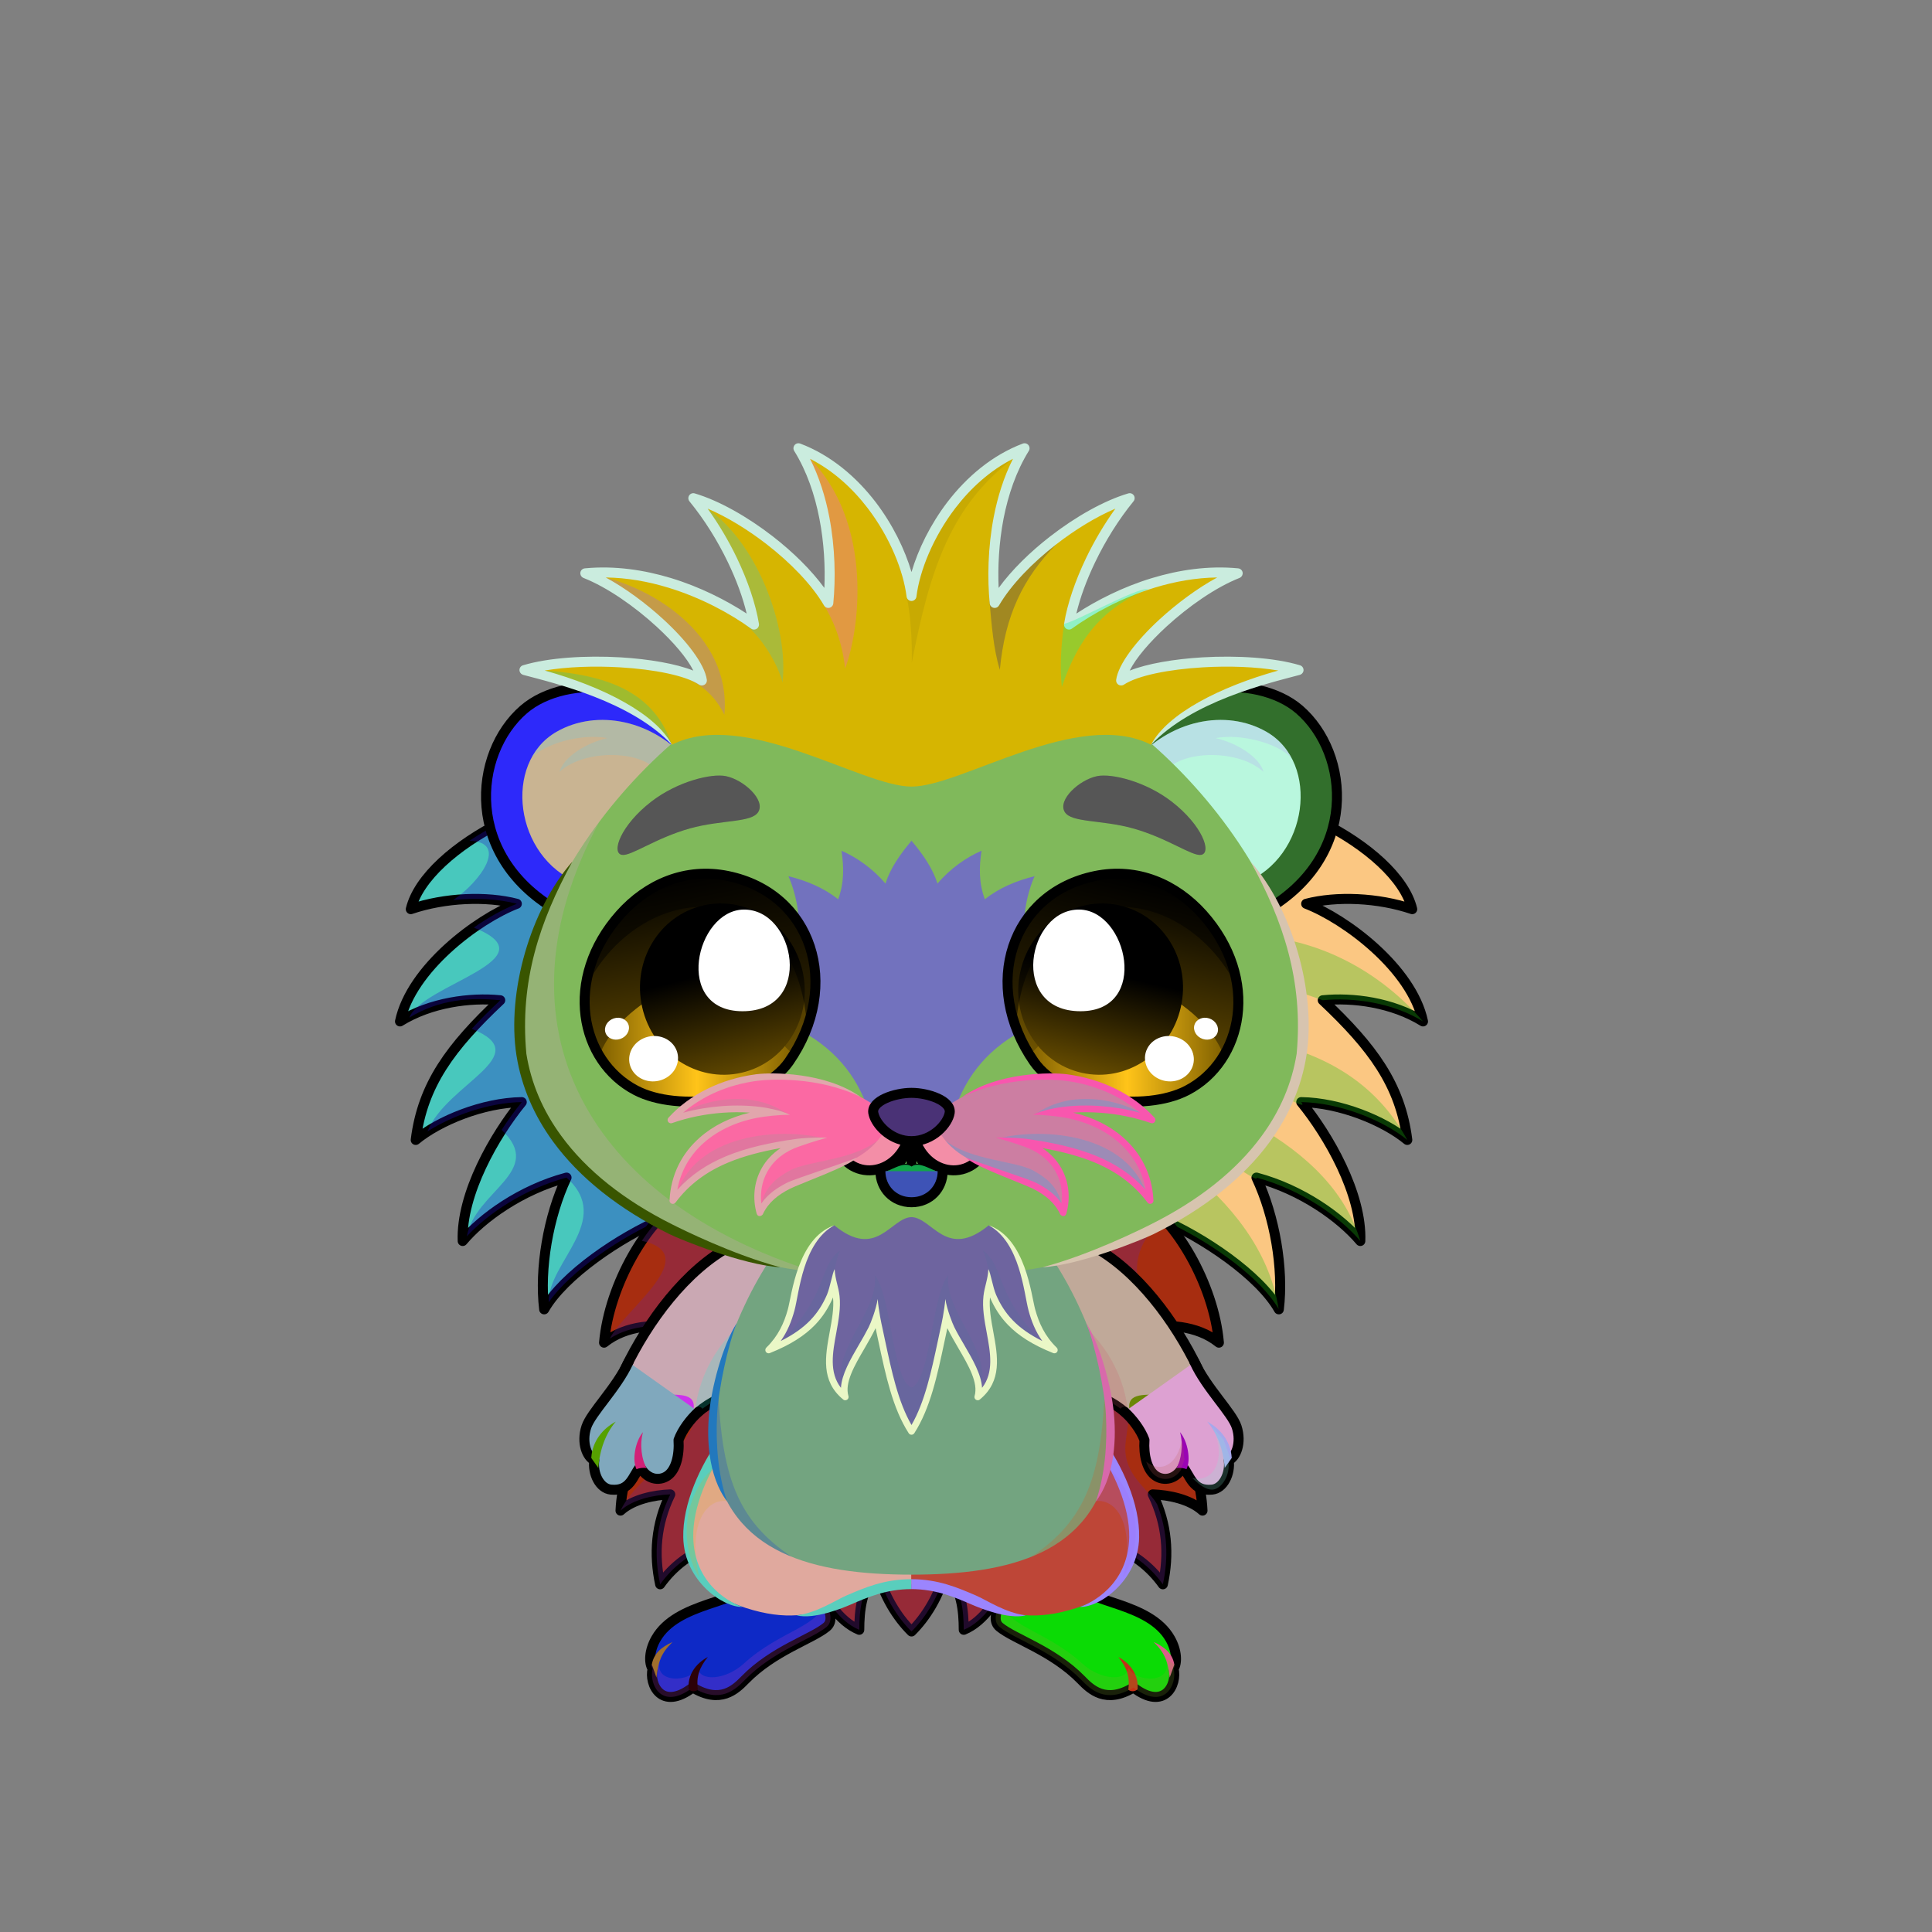 <svg xmlns="http://www.w3.org/2000/svg" xmlns:xlink="http://www.w3.org/1999/xlink" style="shape-rendering:geometricPrecision; text-rendering:geometricPrecision; image-rendering:optimizeQuality; fill-rule:evenodd; clip-rule:evenodd" version="1.1" viewBox="0 0 29000 29000" xml:space="preserve"><rect x="0" y="0" width="29000" height="29000" fill="#808080" stroke="none"/><defs><style type="text/css">.HairBack-Hedgehog0fil2 {fill:black;fill-opacity:0.302}
.HairBack-Hedgehog0fil0 {fill:url(#HairBack-Hedgehog0id162)}
.HairBack-Hedgehog0str0 {stroke:black;stroke-width:150;stroke-linecap:round;stroke-linejoin:round}
.HairBack-Hedgehog0fil1 {fill:url(#HairBack-Hedgehog0id161)}
.Tail-Hedgehog0fil2 {fill:black;fill-opacity:0.302}
.Tail-Hedgehog0fil29 {fill:url(#Tail-Hedgehog0id156)}
.Tail-Hedgehog0str0 {stroke:black;stroke-width:150;stroke-linecap:round;stroke-linejoin:round}
.RightFoot-Hedgehog0fil43 {fill:black}
.RightFoot-Hedgehog0fil11 {fill:black;fill-opacity:0.2}
.RightFoot-Hedgehog0fil42 {fill:#ffffff}
.RightFoot-Hedgehog0str0 {stroke:black;stroke-width:150;stroke-linecap:round;stroke-linejoin:round}
.RightLeg-Hedgehog0fil48 {fill:url(#RightLeg-Hedgehog0id47)}
.RightLeg-Hedgehog0fil10 {fill:black;fill-rule:nonzero}
.RightLeg-Hedgehog0fil11 {fill:black;fill-opacity:0.2}
.LeftFoot-Hedgehog0fil11 {fill:black;fill-opacity:0.2}
.LeftFoot-Hedgehog0fil43 {fill:black}
.LeftFoot-Hedgehog0fil42 {fill:#ffffff}
.LeftFoot-Hedgehog0str0 {stroke:black;stroke-width:150;stroke-linecap:round;stroke-linejoin:round}
.LeftLeg-Hedgehog0fil53 {fill:url(#LeftLeg-Hedgehog0id5)}
.LeftLeg-Hedgehog0fil10 {fill:black;fill-rule:nonzero}
.LeftLeg-Hedgehog0fil11 {fill:black;fill-opacity:0.2}
.RightHand-Hedgehog0fil11 {fill:black;fill-opacity:0.2}
.RightHand-Hedgehog0fil56 {fill:url(#RightHand-Hedgehog0id68)}
.RightHand-Hedgehog0str0 {stroke:black;stroke-width:150;stroke-linecap:round;stroke-linejoin:round}
.RightPaw-Hedgehog0fil61 {fill:#f6eddf}
.RightPaw-Hedgehog0fil43 {fill:black}
.RightPaw-Hedgehog0fil11 {fill:black;fill-opacity:0.2}
.RightPaw-Hedgehog0fil4 {fill:none}
.RightPaw-Hedgehog0str0 {stroke:black;stroke-width:150;stroke-linecap:round;stroke-linejoin:round}
.LeftHand-Hedgehog0fil11 {fill:black;fill-opacity:0.2}
.LeftHand-Hedgehog0fil64 {fill:url(#LeftHand-Hedgehog0id78)}
.LeftHand-Hedgehog0str0 {stroke:black;stroke-width:150;stroke-linecap:round;stroke-linejoin:round}
.Body-Hedgehog0fil67 {fill:url(#Body-Hedgehog0id9)}
.Body-Hedgehog0fil11 {fill:black;fill-opacity:0.2}
.Body-Hedgehog0fil10 {fill:black;fill-rule:nonzero}
.LeftPaw-Hedgehog0fil72 {fill:#f6eddf}
.LeftPaw-Hedgehog0fil11 {fill:black;fill-opacity:0.2}
.LeftPaw-Hedgehog0fil43 {fill:black}
.LeftPaw-Hedgehog0fil4 {fill:none}
.LeftPaw-Hedgehog0str0 {stroke:black;stroke-width:150;stroke-linecap:round;stroke-linejoin:round}
.Ears-Hedgehog6fil100 {fill:url(#Ears-Hedgehog6id150)}
.Ears-Hedgehog6fil11 {fill:black;fill-opacity:0.2}
.Ears-Hedgehog6fil102 {fill:url(#Ears-Hedgehog6id148)}
.Ears-Hedgehog6fil99 {fill:url(#Ears-Hedgehog6id106)}
.Ears-Hedgehog6str1 {stroke:black;stroke-width:150}
.Ears-Hedgehog6fil101 {fill:url(#Ears-Hedgehog6id105)}
.Head-Hedgehog2fil111 {fill:url(#Head-Hedgehog2id4)}
.Head-Hedgehog2fil11 {fill:black;fill-opacity:0.2}
.Head-Hedgehog2fil10 {fill:black;fill-rule:nonzero}
.Head-Hedgehog2fil113 {fill:url(#Head-Hedgehog2id71)}
.Mouth-Hedgehog1fil120 {fill:url(#Mouth-Hedgehog1id1)}
.Mouth-Hedgehog1fil4 {fill:none}
.Mouth-Hedgehog1str0 {stroke:black;stroke-width:150;stroke-linecap:round;stroke-linejoin:round}
.Mouth-Hedgehog1fil43 {fill:black}
.Eyes-Hedgehog0fil124 {fill:#6b6b6b}
.Eyes-Hedgehog0fil11 {fill:black;fill-opacity:0.2}
.Eyes-Hedgehog0fil125 {fill:url(#Eyes-Hedgehog0id155)}
.Eyes-Hedgehog0fil126 {fill:url(#Eyes-Hedgehog0id118)}
.Eyes-Hedgehog0fil121 {fill:white}
.Eyes-Hedgehog0fil127 {fill:url(#Eyes-Hedgehog0id136)}
.Eyes-Hedgehog0fil128 {fill:black;fill-opacity:0.502}
.Eyes-Hedgehog0fil129 {fill:url(#Eyes-Hedgehog0id153)}
.Eyes-Hedgehog0fil130 {fill:url(#Eyes-Hedgehog0id117)}
.Eyes-Hedgehog0fil131 {fill:url(#Eyes-Hedgehog0id135)}
.Eyes-Hedgehog0fil4 {fill:none}
.Eyes-Hedgehog0str1 {stroke:black;stroke-width:150}
.Moustache-Hedgehog7fil183 {fill:url(#Moustache-Hedgehog7id160)}
.Moustache-Hedgehog7fil2 {fill:black;fill-opacity:0.302}
.Moustache-Hedgehog7fil10 {fill:black;fill-rule:nonzero}
.Moustache-Hedgehog7fil184 {fill:url(#Moustache-Hedgehog7id36)}
.Moustache-Hedgehog7fil185 {fill:url(#Moustache-Hedgehog7id57)}
.Nose-Hedgehog0fil186 {fill:url(#Nose-Hedgehog0id133)}
.Nose-Hedgehog0str0 {stroke:black;stroke-width:150;stroke-linecap:round;stroke-linejoin:round}
.Hair-Hedgehog0fil187 {fill:url(#Hair-Hedgehog0id6)}
.Hair-Hedgehog0fil2 {fill:black;fill-opacity:0.302}
.Hair-Hedgehog0fil10 {fill:black;fill-rule:nonzero}
</style><linearGradient gradientUnits="userSpaceOnUse" id="HairBack-Hedgehog0id162" x1="8824.32" x2="8824.32" xlink:href="#HairBack-Hedgehog0id6" y1="20216.8" y2="11906.6">
  </linearGradient><linearGradient gradientUnits="userSpaceOnUse" id="HairBack-Hedgehog0id161" x1="18539.6" x2="18539.6" xlink:href="#HairBack-Hedgehog0id6" y1="20216.8" y2="11906.6">
  </linearGradient><linearGradient gradientUnits="userSpaceOnUse" id="Tail-Hedgehog0id156" x1="13681.9" x2="13681.9" xlink:href="#Tail-Hedgehog0id6" y1="18011.3" y2="24488.9">
  </linearGradient><linearGradient gradientUnits="objectBoundingBox" id="RightLeg-Hedgehog0id47" x1="50%" x2="50%" xlink:href="#RightLeg-Hedgehog0id5" y1="100%" y2="0%">
  </linearGradient><linearGradient gradientUnits="objectBoundingBox" id="LeftLeg-Hedgehog0id5" x1="50%" x2="50%" y1="100%" y2="0%">
   <stop offset="0" style="stop-opacity:1; stop-color:#ffffff"/>
   <stop offset="0.212" style="stop-opacity:1; stop-color:#ffffff"/>
   <stop offset="1" style="stop-opacity:1; stop-color:#f6eddf"/>
  </linearGradient><linearGradient gradientUnits="objectBoundingBox" id="RightHand-Hedgehog0id68" x1="30.208%" x2="69.792%" y1="5.019%" y2="94.98%">
   <stop offset="0" style="stop-opacity:1; stop-color:#cfc3b2"/>
   <stop offset="0.141" style="stop-opacity:1; stop-color:#cfc3b2"/>
   <stop offset="0.71" style="stop-opacity:1; stop-color:#f6eddf"/>
   <stop offset="1" style="stop-opacity:1; stop-color:#f6eddf"/>
  </linearGradient><linearGradient gradientUnits="objectBoundingBox" id="LeftHand-Hedgehog0id78" x1="69.792%" x2="30.208%" xlink:href="#LeftHand-Hedgehog0id68" y1="5.019%" y2="94.98%">
  </linearGradient><linearGradient gradientUnits="objectBoundingBox" id="Body-Hedgehog0id9" x1="50%" x2="50%" y1="0%" y2="100%">
   <stop offset="0" style="stop-opacity:1; stop-color:#cfc3b2"/>
   <stop offset="0.102" style="stop-opacity:1; stop-color:#cfc3b2"/>
   <stop offset="0.349" style="stop-opacity:1; stop-color:#f6eddf"/>
   <stop offset="1" style="stop-opacity:1; stop-color:#ffffff"/>
  </linearGradient><linearGradient gradientUnits="userSpaceOnUse" id="Ears-Hedgehog6id150" x1="8322.1" x2="9882.17" xlink:href="#Ears-Hedgehog6id24" y1="11046.6" y2="13011.2">
  </linearGradient><linearGradient gradientUnits="userSpaceOnUse" id="Ears-Hedgehog6id148" x1="19041.8" x2="17481.7" xlink:href="#Ears-Hedgehog6id24" y1="11046.6" y2="13011.2">
  </linearGradient><linearGradient gradientUnits="userSpaceOnUse" id="Ears-Hedgehog6id106" x1="7886.12" x2="10005.1" xlink:href="#Ears-Hedgehog6id12" y1="10737.3" y2="13262.6">
  </linearGradient><linearGradient gradientUnits="userSpaceOnUse" id="Ears-Hedgehog6id105" x1="19477.7" x2="17358.7" xlink:href="#Ears-Hedgehog6id12" y1="10737.3" y2="13262.6">
  </linearGradient><linearGradient gradientUnits="objectBoundingBox" id="Head-Hedgehog2id4" x1="50%" x2="50%" y1="100%" y2="0%">
   <stop offset="0" style="stop-opacity:1; stop-color:#cfc3b2"/>
   <stop offset="0.251" style="stop-opacity:1; stop-color:#f6eddf"/>
   <stop offset="0.761" style="stop-opacity:1; stop-color:#ffffff"/>
   <stop offset="1" style="stop-opacity:1; stop-color:#ffffff"/>
  </linearGradient><linearGradient gradientUnits="userSpaceOnUse" id="Head-Hedgehog2id71" x1="13681.9" x2="13681.9" xlink:href="#Head-Hedgehog2id56" y1="16772.7" y2="12620.2">
  </linearGradient><linearGradient gradientUnits="userSpaceOnUse" id="Mouth-Hedgehog1id1" x1="13682.6" x2="13682.6" y1="18074.1" y2="17483.4">
   <stop offset="0" style="stop-opacity:1; stop-color:#FF9999"/>
   <stop offset="0.38" style="stop-opacity:1; stop-color:#FC8F91"/>
   <stop offset="1" style="stop-opacity:1; stop-color:#C46668"/>
  </linearGradient><linearGradient gradientUnits="objectBoundingBox" id="Eyes-Hedgehog0id155" x1="60.614%" x2="39.386%" xlink:href="#Eyes-Hedgehog0id0" y1="97.906%" y2="2.093%">
  </linearGradient><linearGradient gradientUnits="objectBoundingBox" id="Eyes-Hedgehog0id118" x1="0%" x2="100%" xlink:href="#Eyes-Hedgehog0id43" y1="50%" y2="50%">
  </linearGradient><linearGradient gradientUnits="objectBoundingBox" id="Eyes-Hedgehog0id136" x1="38.012%" x2="61.988%" xlink:href="#Eyes-Hedgehog0id75" y1="1.178%" y2="98.822%">
  </linearGradient><linearGradient gradientUnits="userSpaceOnUse" id="Eyes-Hedgehog0id153" x1="16488.2" x2="17223.7" xlink:href="#Eyes-Hedgehog0id0" y1="16464" y2="13186.4">
  </linearGradient><linearGradient gradientUnits="userSpaceOnUse" id="Eyes-Hedgehog0id117" x1="15449.3" x2="18370.2" xlink:href="#Eyes-Hedgehog0id43" y1="15687.7" y2="15687.7">
  </linearGradient><linearGradient gradientUnits="userSpaceOnUse" id="Eyes-Hedgehog0id135" x1="16817.7" x2="16224.7" xlink:href="#Eyes-Hedgehog0id75" y1="13591.9" y2="16102.4">
  </linearGradient><linearGradient gradientUnits="userSpaceOnUse" id="Moustache-Hedgehog7id160" x1="10515.3" x2="12828.5" xlink:href="#Moustache-Hedgehog7id6" y1="16524.2" y2="17833.2">
  </linearGradient><linearGradient gradientUnits="userSpaceOnUse" id="Moustache-Hedgehog7id36" x1="16914.6" x2="14469.2" xlink:href="#Moustache-Hedgehog7id6" y1="16486.8" y2="17870.6">
  </linearGradient><linearGradient gradientUnits="userSpaceOnUse" id="Moustache-Hedgehog7id57" x1="13681.9" x2="13681.9" xlink:href="#Moustache-Hedgehog7id6" y1="21486.1" y2="18269">
  </linearGradient><linearGradient gradientUnits="userSpaceOnUse" id="Nose-Hedgehog0id133" x1="13681.9" x2="13681.9" y1="16404" y2="17128.6">
   <stop offset="0" style="stop-opacity:1; stop-color:#FFCCCC"/>
   <stop offset="1" style="stop-opacity:1; stop-color:#B37173"/>
  </linearGradient><linearGradient gradientUnits="userSpaceOnUse" id="Hair-Hedgehog0id6" x1="13681.9" x2="13681.9" y1="6728.09" y2="11806.7">
   <stop offset="0" style="stop-opacity:1; stop-color:#807373"/>
   <stop offset="1" style="stop-opacity:1; stop-color:#989898"/>
  </linearGradient><linearGradient gradientUnits="userSpaceOnUse" id="HairBack-Hedgehog0id6" x1="13681.9" x2="13681.9" y1="6728.09" y2="11806.7">
   <stop offset="0" style="stop-opacity:1; stop-color:#807373"/>
   <stop offset="1" style="stop-opacity:1; stop-color:#989898"/>
  </linearGradient><linearGradient gradientUnits="userSpaceOnUse" id="Tail-Hedgehog0id6" x1="13681.9" x2="13681.9" y1="6728.09" y2="11806.7">
   <stop offset="0" style="stop-opacity:1; stop-color:#807373"/>
   <stop offset="1" style="stop-opacity:1; stop-color:#989898"/>
  </linearGradient><linearGradient gradientUnits="objectBoundingBox" id="RightLeg-Hedgehog0id5" x1="50%" x2="50%" y1="100%" y2="0%">
   <stop offset="0" style="stop-opacity:1; stop-color:#ffffff"/>
   <stop offset="0.212" style="stop-opacity:1; stop-color:#ffffff"/>
   <stop offset="1" style="stop-opacity:1; stop-color:#f6eddf"/>
  </linearGradient><linearGradient gradientUnits="objectBoundingBox" id="LeftHand-Hedgehog0id68" x1="30.208%" x2="69.792%" y1="5.019%" y2="94.98%">
   <stop offset="0" style="stop-opacity:1; stop-color:#cfc3b2"/>
   <stop offset="0.141" style="stop-opacity:1; stop-color:#cfc3b2"/>
   <stop offset="0.71" style="stop-opacity:1; stop-color:#f6eddf"/>
   <stop offset="1" style="stop-opacity:1; stop-color:#f6eddf"/>
  </linearGradient><linearGradient gradientUnits="userSpaceOnUse" id="Ears-Hedgehog6id24" x1="8144.15" x2="9871.83" y1="11080" y2="12905.1">
   <stop offset="0" style="stop-opacity:1; stop-color:#F2E6E6"/>
   <stop offset="1" style="stop-opacity:1; stop-color:#B58383"/>
  </linearGradient><linearGradient gradientUnits="userSpaceOnUse" id="Ears-Hedgehog6id12" x1="19935.6" x2="17128.6" y1="10601.2" y2="13024">
   <stop offset="0" style="stop-opacity:1; stop-color:#f9e2da"/>
   <stop offset="1" style="stop-opacity:1; stop-color:#edcfc5"/>
  </linearGradient><linearGradient gradientUnits="userSpaceOnUse" id="Head-Hedgehog2id56" x1="22261" x2="15366.7" y1="21932.8" y2="15038.5">
   <stop offset="0" style="stop-opacity:1; stop-color:#edcfc5"/>
   <stop offset="1" style="stop-opacity:1; stop-color:#f9e2da"/>
  </linearGradient><linearGradient gradientUnits="userSpaceOnUse" id="Eyes-Hedgehog0id0" x1="10654.3" x2="10654.3" y1="16581.4" y2="13705.6">
   <stop offset="0" style="stop-opacity:1; stop-color:#806000"/>
   <stop offset="1" style="stop-opacity:1; stop-color:black"/>
  </linearGradient><linearGradient gradientUnits="userSpaceOnUse" id="Eyes-Hedgehog0id43" x1="9336.13" x2="12327.3" y1="15064.6" y2="15064.6">
   <stop offset="0" style="stop-opacity:1; stop-color:#806000"/>
   <stop offset="0.502" style="stop-opacity:1; stop-color:#ffc419"/>
   <stop offset="1" style="stop-opacity:1; stop-color:#806000"/>
  </linearGradient><linearGradient gradientUnits="userSpaceOnUse" id="Eyes-Hedgehog0id75" x1="16987" x2="16987" y1="13705.8" y2="15976.6">
   <stop offset="0" style="stop-opacity:1; stop-color:black"/>
   <stop offset="0.4" style="stop-opacity:1; stop-color:black"/>
   <stop offset="1" style="stop-opacity:1; stop-color:#664c00"/>
  </linearGradient><linearGradient gradientUnits="userSpaceOnUse" id="Moustache-Hedgehog7id6" x1="13681.9" x2="13681.9" y1="6728.09" y2="11806.7">
   <stop offset="0" style="stop-opacity:1; stop-color:#807373"/>
   <stop offset="1" style="stop-opacity:1; stop-color:#989898"/>
  </linearGradient></defs><g id="HairBack-Hedgehog0">
  <animateTransform additive="sum" attributeName="transform" dur="10" repeatCount="indefinite" type="translate" values="0;0 200;0;0 200;0;0 200;0;0 200;0"/>
  <g id="_1891249983072">
   <path class="HairBack-Hedgehog0fil0 HairBack-Hedgehog0str0" d="M9544 11951c-1108,-270 -3152,751 -3378,1696 513,-174 1138,-200 1592,-81 -597,230 -1586,973 -1754,1766 460,-285 1053,-363 1505,-318 -745,702 -1165,1266 -1269,2097 349,-288 1008,-560 1592,-568 -408,499 -913,1377 -887,2085 291,-346 873,-769 1559,-952 -274,581 -410,1366 -336,1978 291,-511 1133,-1083 1790,-1363 -82,563 -134,1400 26,1926 553,-772 1107,-1543 1660,-2314 -2186,-867 -3008,-2237 -2100,-5952z" style="fill:#48c8bd"/>
   <path class="HairBack-Hedgehog0fil1 HairBack-Hedgehog0str0" d="M17820 11951c1108,-270 3152,751 3378,1696 -513,-174 -1138,-200 -1592,-81 597,230 1586,973 1754,1766 -460,-285 -1053,-363 -1505,-318 745,702 1165,1266 1269,2097 -349,-288 -1008,-560 -1592,-568 408,499 913,1377 887,2085 -292,-346 -873,-769 -1559,-952 274,581 410,1366 336,1978 -291,-511 -1133,-1083 -1790,-1363 82,563 134,1400 -26,1926 -553,-772 -1107,-1543 -1661,-2314 2186,-867 3009,-2237 2101,-5952z" style="fill:#fbc782"/>
  </g>
  <path class="HairBack-Hedgehog0fil2" d="M21360 15332c-460,-285 -1053,-363 -1505,-318 -196,-68 -391,-137 -586,-205 -22,291 -44,582 -66,874 859,224 1515,681 1921,1428 -349,-288 -1008,-560 -1592,-568 93,114 -191,-50 -257,-78 -154,135 -309,270 -463,405 866,482 1402,1067 1607,1758 -292,-346 -873,-769 -1559,-952 40,84 -364,-202 -413,-232 -218,26 -435,52 -653,78 662,526 1259,1235 1399,2127 -265,-459 -969,-965 -1584,-1265 -273,-248 -546,-496 -819,-745 78,-150 156,-300 234,-450 651,-512 1038,-1193 1136,-2185 226,-434 517,-517 743,-952 904,61 1809,523 2457,1280z" style="fill:#20c013"/>
  <path class="HairBack-Hedgehog0fil2" d="M9544 11951c-15,-4 -30,-7 -45,-10 -335,15 -669,31 -1003,47 -500,116 -1024,347 -1450,633 590,17 171,608 -243,889 339,-35 679,-17 955,56 -189,73 -417,197 -646,357 1193,476 -780,854 -967,1351 456,-276 917,-304 1364,-260 -157,148 -300,290 -428,429 994,397 -382,823 -664,1540 368,-235 918,-434 1415,-440 -98,120 -202,262 -302,417 662,624 -398,914 -523,1598 308,-332 857,-711 1497,-882 713,638 -283,1276 -268,1871 340,-482 1111,-996 1722,-1256 -82,563 -134,1400 26,1926 553,-772 1107,-1543 1660,-2314 -2186,-867 -3008,-2237 -2100,-5952z" style="fill:#2410c8"/>
 </g><g id="Tail-Hedgehog0">
 <animateTransform additive="sum" attributeName="transform" dur="10" repeatCount="indefinite" type="translate" values="0;0 200;0;0 200;0;0 200;0;0 200;0"/>
  <g id="_1891249960224">
   <path class="Tail-Hedgehog0fil29 Tail-Hedgehog0str0" d="M10243 18011c-510,276 -1099,1258 -1176,2143 337,-271 804,-279 1126,-224 -586,264 -943,844 -960,1362 288,-215 636,-398 1044,-381 -498,400 -927,989 -963,1764 190,-172 506,-235 747,-244 -218,450 -249,900 -152,1350 188,-263 466,-491 841,-600 384,-112 1462,128 1523,454 62,326 324,707 625,829 1,-287 30,-617 271,-889 96,379 296,699 513,914 217,-215 416,-535 513,-914 241,272 270,602 271,889 301,-122 563,-503 625,-829 61,-326 1138,-566 1523,-454 375,109 652,337 841,600 97,-450 66,-900 -152,-1350 241,9 557,72 747,244 -36,-775 -465,-1364 -963,-1764 408,-17 756,166 1043,381 -16,-518 -373,-1098 -959,-1362 322,-55 789,-47 1125,224 -76,-885 -665,-1867 -1175,-2143 -670,147 -2745,630 -3415,776l-24 -5 -24 5c-670,-146 -2745,-629 -3415,-776z" style="fill:#a72d10"/>
   <path class="Tail-Hedgehog0fil2" d="M10194 18040c-189,117 -385,325 -560,585 941,205 -259,1028 -480,1467 327,-210 744,-213 1039,-162 438,198 -561,567 -594,1134 204,-100 430,-163 678,-153 552,663 -651,1099 -963,1764 190,-172 506,-235 747,-244 -218,450 -249,900 -152,1350 188,-263 466,-491 841,-600 384,-112 1462,128 1523,454 62,326 324,707 625,829 1,-287 30,-617 271,-889 96,379 296,699 513,914 217,-215 416,-535 513,-914 241,272 270,602 271,889 301,-122 563,-503 625,-829 61,-326 1138,-566 1523,-454 375,109 652,337 841,600 86,-400 71,-800 -86,-1200 -136,-245 -526,-445 -473,-927 72,-653 339,-1711 295,-2114 -244,-477 -122,-923 282,-1242 -117,-125 -236,-224 -352,-287 -670,147 -2745,630 -3415,776 -8,-2 -16,-3 -24,-5 -8,2 -16,3 -24,5 -648,-142 -2611,-598 -3345,-760 -40,4 -79,9 -119,13z" style="fill:#6e2694"/>
  </g>
 </g><g id="RightFoot-Hedgehog0">
  <path class="RightFoot-Hedgehog0fil42 RightFoot-Hedgehog0str0" d="M17616 25049c58,229 -133,641 -602,281 -416,252 -643,30 -786,-117 -427,-437 -1001,-608 -1224,-792 -174,-144 96,-471 85,-641 326,80 773,48 1052,-20 166,306 1110,284 1425,840 100,176 108,360 50,449z" style="fill:#0bdb05"/>
  <path class="RightFoot-Hedgehog0fil43" d="M17075 25357c18,-210 -100,-383 -289,-485 131,162 175,299 151,492 36,28 93,34 138,-7z" style="fill:#c23017"/>
  <path class="RightFoot-Hedgehog0fil43" d="M17627 24985c-28,-165 -141,-261 -310,-338 177,173 216,307 240,534 21,-62 50,-133 70,-196z" style="fill:#db5e8a"/>
  <path class="RightFoot-Hedgehog0fil11" d="M17616 25049c58,229 -133,641 -602,281 -416,252 -643,30 -786,-117 -427,-437 -1001,-608 -1224,-792 -111,-92 -42,-257 20,-409 59,405 671,455 1222,959 269,246 667,277 693,61 92,226 704,254 554,-143 42,29 93,66 147,105 -6,21 -14,40 -24,55z" style="fill:#84a632"/>
 </g><g id="LeftFoot-Hedgehog0">
  <path class="LeftFoot-Hedgehog0fil42 LeftFoot-Hedgehog0str0" d="M9796 25049c-58,229 132,641 602,281 416,252 642,30 786,-117 427,-437 1000,-608 1223,-792 175,-144 -96,-471 -84,-641 -326,80 -774,48 -1053,-20 -166,306 -1110,284 -1425,840 -100,176 -108,360 -49,449z" style="fill:#0e29c6"/>
  <path class="LeftFoot-Hedgehog0fil11" d="M9796 25049c-58,229 132,641 602,281 416,252 642,30 786,-117 427,-437 1000,-608 1223,-792 111,-92 42,-257 -20,-409 -59,405 -671,455 -1222,959 -268,246 -666,277 -692,61 -93,226 -705,254 -554,-143 -43,29 -94,66 -148,105 6,21 14,40 25,55z" style="fill:#ca42d2"/>
  <path class="LeftFoot-Hedgehog0fil43" d="M10337 25357c-19,-210 99,-383 288,-485 -131,162 -175,299 -151,492 -35,28 -93,34 -137,-7z" style="fill:#2c0109"/>
  <path class="LeftFoot-Hedgehog0fil43" d="M9784 24985c29,-165 142,-261 311,-338 -178,173 -217,307 -241,534 -20,-62 -49,-133 -70,-196z" style="fill:#a16f2d"/>
 </g><g id="RightLeg-Hedgehog0">
  <path class="RightLeg-Hedgehog0fil48" d="M13668 23779c967,1 1275,748 2492,357 1135,-365 1011,-1425 437,-2346l-1468 -574c-289,401 -798,1265 -1461,1300l0 1263z" style="fill:#be4637"/>
  <path class="RightLeg-Hedgehog0fil10" d="M13678 23853c373,1 647,119 917,236 100,43 536,225 802,158 -304,-37 -584,-227 -743,-296 -283,-122 -571,-246 -976,-247l0 149zm2756 -2176c149,216 274,444 364,670 100,250 156,499 152,728 -14,725 -589,997 -739,1045 276,14 875,-379 888,-1043 5,-249 -55,-517 -162,-785 -99,-250 -240,-501 -408,-739l-95 124z" style="fill:#9b85fe"/>
  <path class="RightLeg-Hedgehog0fil11" d="M16859 23678c291,-452 265,-1206 -216,-1646 -364,384 -390,545 -378,566 409,-250 803,197 594,1080z" style="fill:#9f6af9"/>
 </g><g id="LeftLeg-Hedgehog0">
  <path class="LeftLeg-Hedgehog0fil53" d="M13678 23779c-968,1 -1266,748 -2483,357 -1135,-365 -1010,-1425 -437,-2346l1468 -574c289,401 788,1265 1452,1300l0 1263z" style="fill:#e0a99e"/>
  <path class="LeftLeg-Hedgehog0fil10" d="M13678 23853c-374,1 -648,119 -918,236 -100,43 -536,225 -802,158 304,-37 584,-227 743,-296 283,-122 571,-246 977,-247l0 149zm-2756 -2176c-150,216 -275,444 -365,670 -100,250 -156,499 -151,728 13,725 588,997 738,1045 -276,14 -875,-379 -888,-1043 -5,-249 55,-517 162,-785 99,-250 240,-501 408,-739l96 124z" style="fill:#59cebd"/>
  <path class="LeftLeg-Hedgehog0fil11" d="M10497 23678c-292,-452 -266,-1206 215,-1646 364,384 390,545 378,566 -409,-250 -803,197 -593,1080z" style="fill:#e2ad1b"/>
 </g><g id="RightHand-Hedgehog0">
 <animateTransform additive="sum" attributeName="transform" dur="10" repeatCount="indefinite" type="translate" values="0;0 200;0;0 200;0;0 200;0;0 200;0"/>
  <path class="RightHand-Hedgehog0fil56 RightHand-Hedgehog0str0" d="M16378 18692c699,369 1263,1150 1599,1845 252,523 -745,991 -1014,732 -193,-186 -386,-294 -613,-339 -83,-786 -377,-1485 -807,-1998 351,-62 639,-144 835,-240z" style="fill:#c0a999"/>
  <path class="RightHand-Hedgehog0fil11" d="M16936 21243c-185,-170 -370,-270 -586,-313 -47,-446 -162,-864 -332,-1237 615,434 879,1022 918,1550z" style="fill:#c95b6c"/>
 </g><g id="LeftHand-Hedgehog0">
 <animateTransform additive="sum" attributeName="transform" dur="10" repeatCount="indefinite" type="translate" values="0;0 200;0;0 200;0;0 200;0;0 200;0"/>
  <path class="LeftHand-Hedgehog0fil64 LeftHand-Hedgehog0str0" d="M10986 18692c-699,369 -1263,1150 -1599,1845 -252,523 745,991 1013,732 194,-186 387,-294 614,-339 83,-786 377,-1485 807,-1998 -351,-62 -639,-144 -835,-240z" style="fill:#caa8b3"/>
  <path class="LeftHand-Hedgehog0fil11" d="M10428 21243c184,-170 370,-270 586,-313 47,-446 162,-864 332,-1237 -615,434 -879,1022 -918,1550z" style="fill:#1ef8d7"/>
 </g><g id="Body-Hedgehog0">
 <animateTransform additive="sum" attributeName="transform" dur="10" repeatCount="indefinite" type="translate" values="0;0 200;0;0 200;0;0 200;0;0 200;0"/>
  <path class="Body-Hedgehog0fil67" d="M13682 23636c-1477,0 -2736,-317 -2979,-1737 -144,-843 286,-2153 892,-3046 556,109 1286,175 2087,175 801,0 1531,-66 2087,-175 606,893 1036,2203 892,3046 -243,1420 -1502,1737 -2979,1737z" style="fill:#73a480"/>
  <path class="Body-Hedgehog0fil11" d="M11882 23368c-610,-246 -1046,-692 -1179,-1469 -57,-332 -24,-737 73,-1161 44,1407 281,2075 1106,2630z" style="fill:#0620e3"/>
  <path class="Body-Hedgehog0fil10" d="M10914 22537c-141,-186 -224,-430 -261,-694 -28,-202 -29,-416 -9,-626 35,-378 197,-1016 416,-1358 -130,315 -277,999 -296,1371 -23,438 13,904 150,1307z" style="fill:#2278bd"/>
  <path class="Body-Hedgehog0fil11" d="M15481 23368c611,-246 1047,-692 1180,-1469 57,-332 24,-737 -73,-1161 -44,1407 -281,2075 -1107,2630z" style="fill:#ea4f0c"/>
  <path class="Body-Hedgehog0fil10" d="M16450 22537c249,-328 316,-836 270,-1320 -35,-378 -197,-1016 -416,-1358 130,315 277,999 296,1371 23,438 -13,904 -150,1307z" style="fill:#d869ab"/>
 </g><g id="RightPaw-Hedgehog0">
 <animateTransform additive="sum" attributeName="transform" dur="10" repeatCount="indefinite" type="translate" values="0;0 200;0;0 200;0;0 200;0;0 200;0"/>
  <path class="RightPaw-Hedgehog0fil61" d="M17864 20421c184,453 629,783 699,998 77,240 -18,466 -126,513 38,206 -104,428 -245,428 -293,0 -324,-205 -437,-341 -104,194 -282,219 -407,135 -156,-104 -201,-398 -167,-539 -32,-115 -136,-329 -216,-410 -165,-601 1086,134 899,-784z" style="fill:#6b8706"/>
  <path class="RightPaw-Hedgehog0fil4 RightPaw-Hedgehog0str0" d="M17930 20445c178,390 563,759 633,974 77,240 -11,453 -119,500 27,201 -81,425 -252,441 -291,28 -324,-205 -437,-341 -99,188 -283,219 -407,135 -129,-86 -185,-306 -169,-538 -54,-150 -178,-313 -300,-425" style="fill:#dda1d2"/>
  <path class="RightPaw-Hedgehog0fil43" d="M17658 22038c71,-116 109,-352 54,-541 122,143 164,426 98,556 -33,-15 -109,-28 -152,-15z" style="fill:#9a04b4"/>
  <path class="RightPaw-Hedgehog0fil43" d="M18383 22035c-21,-280 -114,-523 -262,-696 185,99 351,283 368,545 -35,48 -71,103 -106,151z" style="fill:#a6a8eb"/>
  <path class="RightPaw-Hedgehog0fil11" d="M17726 22066c-105,150 -264,165 -378,88 -68,-45 -114,-125 -143,-214 212,167 465,72 544,-351 10,106 19,211 29,317 -17,53 -35,106 -52,160z" style="fill:#c05a56"/>
  <path class="RightPaw-Hedgehog0fil11" d="M18473 21910c-12,10 -24,17 -36,22 38,206 -104,428 -245,428 -120,0 -240,-124 -296,-175 326,81 529,-299 303,-766 56,64 111,127 167,191 35,100 71,200 107,300z" style="fill:#8af1da"/>
 </g><g id="LeftPaw-Hedgehog0">
 <animateTransform additive="sum" attributeName="transform" dur="10" repeatCount="indefinite" type="translate" values="0;0 200;0;0 200;0;0 200;0;0 200;0"/>
  <path class="LeftPaw-Hedgehog0fil72" d="M9500 20421c-184,453 -629,783 -699,998 -78,240 18,466 125,513 -37,206 105,428 246,428 293,0 324,-205 437,-341 104,194 282,219 407,135 156,-104 201,-398 167,-539 32,-115 136,-329 216,-410 165,-601 -1086,134 -899,-784z" style="fill:#cd31ec"/>
  <path class="LeftPaw-Hedgehog0fil11" d="M9638 22066c105,150 264,165 378,88 67,-45 114,-125 143,-214 -212,167 -465,72 -544,-351 -10,106 -19,211 -29,317 17,53 34,106 52,160z" style="fill:#5e1839"/>
  <path class="LeftPaw-Hedgehog0fil11" d="M8891 21910c12,10 23,17 35,22 -37,206 105,428 246,428 120,0 240,-124 296,-175 -326,81 -529,-299 -304,-766 -55,64 -110,127 -166,191 -35,100 -71,200 -107,300z" style="fill:#b4c9a8"/>
  <path class="LeftPaw-Hedgehog0fil4 LeftPaw-Hedgehog0str0" d="M9434 20445c-179,390 -563,759 -633,974 -78,240 11,453 119,500 -27,201 81,425 252,441 291,28 324,-205 437,-341 99,188 282,219 407,135 128,-86 184,-306 169,-538 54,-150 178,-313 300,-425" style="fill:#80a8bd"/>
  <path class="LeftPaw-Hedgehog0fil43" d="M8981 22035c21,-280 114,-523 262,-696 -185,99 -351,283 -368,545 35,48 71,103 106,151z" style="fill:#56a100"/>
  <path class="LeftPaw-Hedgehog0fil43" d="M9706 22038c-71,-116 -109,-352 -54,-541 -122,143 -164,426 -98,556 33,-15 108,-28 152,-15z" style="fill:#d12077"/>
 </g><g id="Ears-Hedgehog6">
 <animateTransform additive="sum" attributeName="transform" dur="10" repeatCount="indefinite" type="translate" values="0;0 200;0;0 200;0;0 200;0;0 200;0"/>
  <path class="Ears-Hedgehog6fil99 Ears-Hedgehog6str1" d="M8406 13689c-1454,-810 -1308,-2381 -545,-3039 643,-555 2113,-469 2735,560 -1137,365 -1499,1342 -2190,2479z" style="fill:#2d29fa"/>
  <path class="Ears-Hedgehog6fil100" d="M8682 13252c-960,-383 -1138,-1802 -329,-2267 609,-350 1463,-184 2011,476 -785,308 -1277,1133 -1682,1791z" style="fill:#c9b492"/>
  <path class="Ears-Hedgehog6fil11" d="M7974 11381c85,-161 211,-299 379,-396 594,-341 1423,-192 1972,431l-150 132c-86,45 -168,96 -247,153 -99,-436 -1115,-498 -1530,-115 63,-228 407,-436 719,-507 -388,-72 -942,80 -1143,302z" style="fill:#5bd0f1"/>
  <path class="Ears-Hedgehog6fil101 Ears-Hedgehog6str1" d="M18957 13689c1455,-810 1309,-2381 546,-3039 -643,-555 -2113,-469 -2735,560 1137,365 1499,1342 2189,2479z" style="fill:#326f2c"/>
  <path class="Ears-Hedgehog6fil102" d="M18682 13252c960,-383 1138,-1802 329,-2267 -609,-350 -1463,-184 -2011,476 785,308 1277,1133 1682,1791z" style="fill:#b9f7de"/>
  <path class="Ears-Hedgehog6fil11" d="M19389 11381c-84,-161 -210,-299 -378,-396 -595,-341 -1423,-192 -1972,431l149 132c86,45 169,96 248,153 99,-436 1115,-498 1530,-115 -64,-228 -407,-436 -720,-507 389,-72 943,80 1143,302z" style="fill:#b487fb"/>
 </g><g id="Head-Hedgehog2">
 <animateTransform additive="sum" attributeName="transform" dur="10" repeatCount="indefinite" type="translate" values="0;0 200;0;0 200;0;0 200;0;0 200;0"/>
  <path class="Head-Hedgehog2fil111" d="M13682 9615c-2469,0 -5181,2446 -5797,4997 -451,1869 744,3404 3083,4213 955,331 1878,320 2714,320 835,0 1759,11 2714,-320 2339,-809 3534,-2344 3083,-4213 -616,-2551 -3328,-4997 -5797,-4997z" style="fill:#80b95b"/>
  <path class="Head-Hedgehog2fil11" d="M8999 12331c-527,703 -922,1487 -1114,2281 -451,1869 744,3404 3083,4213 576,186 922,234 1286,273 -3444,-1069 -4914,-3710 -3255,-6767z" style="fill:#ec9ddd"/>
  <path class="Head-Hedgehog2fil10" d="M8591 12934c-489,892 -792,1791 -690,2884 71,443 248,856 524,1232 378,518 941,966 1664,1328 138,69 902,452 1624,644 -569,-34 -1505,-419 -1666,-498 -757,-375 -1346,-843 -1743,-1385 -289,-395 -476,-828 -551,-1293 -151,-959 215,-2204 838,-2912z" style="fill:#395500"/>
  <path class="Head-Hedgehog2fil10" d="M18773 12934c489,892 792,1791 690,2884 -71,443 -248,856 -524,1232 -378,518 -941,966 -1664,1328 -138,69 -902,452 -1625,644 570,-34 1506,-419 1667,-498 757,-375 1346,-843 1743,-1385 289,-395 476,-828 550,-1293 151,-959 -215,-2204 -837,-2912z" style="fill:#d7c4af"/>
  <path class="Head-Hedgehog2fil113" d="M13682 16404c-184,68 -431,301 -614,369 -160,-561 -490,-995 -1030,-1292 -61,-357 -19,-1028 -81,-1385 89,-296 -28,-738 -123,-944 273,67 536,177 747,347 91,-246 87,-484 50,-729 227,98 474,271 660,493 71,-226 217,-437 391,-643 174,206 319,417 390,643 187,-222 433,-395 661,-493 -37,245 -42,483 50,729 211,-170 474,-280 747,-347 -95,206 -212,648 -124,944 -61,357 -19,1028 -80,1385 -540,297 -870,731 -1030,1292 -183,-68 -430,-301 -614,-369z" style="fill:#7272be"/>
 </g><g id="Mouth-Hedgehog1">
 <animateTransform additive="sum" attributeName="transform" dur="10" repeatCount="indefinite" type="translate" values="0;0 200;0;0 200;0;0 200;0;0 200;0"/>
  <path class="Mouth-Hedgehog1fil4 Mouth-Hedgehog1str0" d="M12593 17291c292,509 1064,295 1089,-482m1089 482c-292,509 -1064,295 -1089,-482" style="fill:#f38ea7"/>
  <path class="Mouth-Hedgehog1fil43 Mouth-Hedgehog1str0" d="M13694 16939c36,240 150,590 293,693 -120,-59 -203,-96 -305,-96l0 -597 12 0zm-24 0c-36,240 -150,590 -293,693 120,-59 203,-96 305,-96l0 -597 -12 0z" style="fill:#89ff73"/>
  <path class="Mouth-Hedgehog1fil120" d="M13683 17510c-128,-94 -339,88 -468,99 0,253 191,465 468,465 276,0 467,-212 467,-465 -128,-11 -340,-193 -467,-99z" style="fill:#12a449"/>
  <path class="Mouth-Hedgehog1fil4 Mouth-Hedgehog1str0" d="M13215 17580c0,253 191,466 468,466 276,0 467,-213 467,-466" style="fill:#3e53b6"/>
 </g><g id="Eyes-Hedgehog0">
 <animateTransform additive="sum" attributeName="transform" dur="10" repeatCount="indefinite" type="translate" values="0;0 200;0;0 200;0;0 200;0;0 200;0"/>
  <g id="_1891217094160">
   <path class="Eyes-Hedgehog0fil124" d="M9336 12832c137,22 502,-252 1020,-397 476,-133 927,-83 1026,-247 111,-182 -220,-484 -486,-538 -219,-44 -725,79 -1118,381 -463,357 -609,773 -442,801z"/>
   <path class="Eyes-Hedgehog0fil11" d="M9336 12832c137,22 502,-252 1020,-397 476,-133 927,-83 1026,-247 111,-182 -220,-484 -486,-538 -219,-44 -725,79 -1118,381 -463,357 -609,773 -442,801z"/>
   <path class="Eyes-Hedgehog0fil125" d="M9546 16367c632,330 1879,170 2297,-430 799,-1150 343,-2529 -918,-2788 -631,-130 -1208,120 -1616,577 -862,968 -604,2204 237,2641z"/>
   <path class="Eyes-Hedgehog0fil126" d="M9546 16367c632,330 1879,170 2297,-430 25,-36 49,-73 72,-110 -241,-172 -330,-443 -428,-708 -456,-21 -1018,-259 -1474,-279 -599,326 -880,661 -1019,1004 132,221 319,403 552,523z"/>
   <circle class="Eyes-Hedgehog0fil121" r="235" transform="matrix(0.738 -0.245 0.207 0.656 9261.21 15441.1)"/>
   <path class="Eyes-Hedgehog0fil127" d="M10557 13591c665,-151 1331,289 1489,983 158,693 -253,1378 -918,1529 -664,151 -1331,-289 -1488,-982 -158,-694 253,-1379 917,-1530z"/>
   <circle class="Eyes-Hedgehog0fil121" r="235" transform="matrix(1.417 -0.645 0.655 1.299 9810.75 15891.5)"/>
   <path class="Eyes-Hedgehog0fil128" d="M12115 15418c375,-1013 -115,-2048 -1190,-2269 -631,-130 -1208,120 -1616,577 -312,350 -477,735 -521,1105 436,-886 1279,-1309 1952,-1201 868,138 1310,826 1375,1788z"/>
   <path class="Eyes-Hedgehog0fil121" d="M11162 13653c-721,10 -1062,1526 -16,1526 1079,0 797,-1537 16,-1526z"/>
   <path class="Eyes-Hedgehog0fil4 Eyes-Hedgehog0str1" d="M9546 16367c632,330 1879,170 2297,-430 799,-1150 343,-2529 -918,-2788 -631,-130 -1208,120 -1616,577 -862,968 -604,2204 237,2641z"/>
  </g>
  <g id="_1891217089648">
   <path class="Eyes-Hedgehog0fil124" d="M18028 12832c-137,22 -502,-252 -1020,-397 -476,-133 -927,-83 -1026,-247 -111,-182 220,-484 486,-538 219,-44 725,79 1118,381 463,357 609,773 442,801z"/>
   <path class="Eyes-Hedgehog0fil11" d="M18028 12832c-137,22 -502,-252 -1020,-397 -476,-133 -927,-83 -1026,-247 -111,-182 220,-484 486,-538 219,-44 725,79 1118,381 463,357 609,773 442,801z"/>
   <path class="Eyes-Hedgehog0fil129" d="M17818 16367c-632,330 -1880,170 -2297,-430 -799,-1150 -343,-2529 918,-2788 631,-130 1208,120 1616,577 862,968 604,2204 -237,2641z"/>
   <path class="Eyes-Hedgehog0fil130" d="M17818 16367c-632,330 -1880,170 -2297,-430 -25,-36 -49,-73 -72,-110 241,-172 330,-443 428,-708 456,-21 1017,-259 1474,-279 599,326 880,661 1019,1004 -132,221 -319,403 -552,523z"/>
   <circle class="Eyes-Hedgehog0fil121" r="235" transform="matrix(-0.738 -0.245 -0.207 0.656 18102.7 15441.1)"/>
   <path class="Eyes-Hedgehog0fil131" d="M16807 13591c-665,-151 -1331,289 -1489,983 -158,693 253,1378 918,1529 664,151 1331,-289 1488,-982 158,-694 -253,-1379 -917,-1530z"/>
   <circle class="Eyes-Hedgehog0fil121" r="235" transform="matrix(-1.417 -0.645 -0.655 1.299 17553.1 15891.5)"/>
   <path class="Eyes-Hedgehog0fil128" d="M15249 15418c-375,-1013 114,-2048 1190,-2269 631,-130 1208,120 1616,577 312,350 477,735 521,1105 -436,-886 -1279,-1309 -1952,-1201 -868,138 -1310,826 -1375,1788z"/>
   <path class="Eyes-Hedgehog0fil121" d="M16202 13653c721,10 1062,1526 16,1526 -1079,0 -797,-1537 -16,-1526z"/>
   <path class="Eyes-Hedgehog0fil4 Eyes-Hedgehog0str1" d="M17818 16367c-632,330 -1880,170 -2297,-430 -799,-1150 -343,-2529 918,-2788 631,-130 1208,120 1616,577 862,968 604,2204 -237,2641z"/>
  </g>
 </g><g id="Moustache-Hedgehog7">
 <animateTransform additive="sum" attributeName="transform" dur="10" repeatCount="indefinite" type="translate" values="0;0 200;0;0 200;0;0 200;0;0 200;0"/>
  <path class="Moustache-Hedgehog7fil183" d="M13087 16564c-1070,-672 -2364,-469 -3016,247 500,-177 1083,-209 1536,-113 -814,58 -1469,546 -1507,1323 426,-569 1083,-782 2005,-895 -628,145 -817,656 -699,1078 307,-665 1455,-497 1867,-1229 -109,-155 -77,-256 -186,-411z" style="fill:#fb69a3"/>
  <path class="Moustache-Hedgehog7fil2" d="M10207 16727c642,-153 1218,-49 1619,1 -571,-412 -1333,-189 -1619,-1zm-70 1245c590,-787 1427,-727 2221,-888 -646,-160 -1940,-76 -2221,888zm1269 232c285,-618 1296,-517 1768,-1086 -385,306 -1060,304 -1327,456 -208,119 -404,262 -441,630z" style="fill:#a69795"/>
  <path class="Moustache-Hedgehog7fil10" d="M12917 16465c-639,-310 -1365,-266 -1554,-241 -426,56 -815,223 -1109,478 191,-52 389,-84 584,-99 202,-15 402,-10 587,14 55,7 298,46 432,117 -168,-4 -397,29 -441,36 -330,54 -624,184 -846,379 -208,182 -352,422 -403,711 201,-223 443,-384 730,-504 304,-126 658,-206 1065,-262 52,-7 257,-24 455,-18 -228,64 -377,117 -430,136 -194,68 -364,188 -468,374 -83,147 -110,316 -91,478 96,-137 231,-233 386,-311 126,-63 911,-313 1051,-378 -114,129 -860,393 -1010,470 -177,90 -323,205 -404,380 -13,27 -74,52 -93,-8 -64,-227 -42,-473 74,-680 65,-116 159,-220 286,-304 -293,52 -553,120 -782,215 -325,135 -588,325 -795,601 -10,14 -26,23 -44,22 -27,-2 -49,-25 -47,-52 19,-391 189,-712 455,-945 202,-178 460,-305 750,-373 -132,-9 -270,-8 -410,2 -256,19 -516,70 -757,155 -17,6 -37,3 -51,-10 -20,-19 -22,-50 -3,-71 320,-352 792,-583 1316,-652 228,-30 1040,-35 1567,340z" style="fill:#e1a6ac"/>
  <path class="Moustache-Hedgehog7fil184" d="M14277 16564c1070,-672 2364,-469 3016,247 -501,-177 -1083,-209 -1536,-113 814,58 1469,546 1507,1323 -426,-569 -1083,-782 -2005,-895 628,145 817,656 699,1078 -307,-665 -1455,-497 -1867,-1229 109,-155 77,-256 186,-411z" style="fill:#cc7ea2"/>
  <path class="Moustache-Hedgehog7fil2" d="M17157 16727c-643,-153 -1218,-49 -1619,1 571,-412 1332,-189 1619,-1zm70 1245c-590,-787 -1427,-727 -2221,-888 646,-160 1939,-76 2221,888zm-1269 232c-285,-618 -1296,-517 -1769,-1086 386,306 1060,304 1328,456 208,119 404,262 441,630z" style="fill:#34a9e4"/>
  <path class="Moustache-Hedgehog7fil10" d="M14447 16465c639,-310 1365,-266 1554,-241 426,56 815,223 1109,478 -191,-52 -389,-84 -584,-99 -202,-15 -402,-10 -587,14 -56,7 -299,46 -432,117 168,-4 397,29 441,36 330,54 624,184 846,379 208,182 352,422 402,711 -200,-223 -442,-384 -729,-504 -304,-126 -658,-206 -1065,-262 -52,-7 -257,-24 -455,-18 227,64 377,117 430,136 193,68 364,188 468,374 83,147 110,316 90,478 -96,-137 -231,-233 -386,-311 -125,-63 -910,-313 -1050,-378 114,129 859,393 1010,470 177,90 323,205 404,380 13,27 74,52 93,-8 64,-227 42,-473 -74,-680 -65,-116 -159,-220 -286,-304 292,52 553,120 782,215 324,135 588,325 795,601 10,14 26,23 44,22 27,-2 48,-25 47,-52 -19,-391 -189,-712 -455,-945 -202,-178 -461,-305 -751,-373 133,-9 271,-8 411,2 256,19 516,70 757,155 17,6 37,3 51,-10 20,-19 22,-50 3,-71 -320,-352 -792,-583 -1316,-652 -228,-30 -1041,-35 -1567,340z" style="fill:#f856ae"/>
  <path class="Moustache-Hedgehog7fil185" d="M14842 18392c-638,524 -845,-113 -1160,-123 -315,10 -522,647 -1160,123 -803,431 -364,1269 -985,1872 599,-239 840,-541 979,-962 190,515 -359,1231 171,1667 -100,-342 328,-796 471,-1195 142,617 232,1259 524,1712 292,-453 381,-1095 524,-1712 143,399 571,853 470,1195 531,-436 -18,-1152 172,-1667 139,421 380,723 978,962 -620,-603 -181,-1441 -984,-1872z" style="fill:#6e649f"/>
  <path class="Moustache-Hedgehog7fil2" d="M13682 21486c-292,-453 -382,-1095 -524,-1712 -143,399 -571,853 -471,1195 -316,-634 515,-1246 443,-1829 255,314 261,1572 552,1688 291,-116 297,-1374 552,-1688 -72,583 758,1195 442,1829 101,-342 -327,-796 -470,-1195 -143,617 -232,1259 -524,1712zm1213 -2056c138,334 367,589 840,796 -825,-763 -639,-1207 -983,-1458 79,154 128,554 143,662zm-2426 0c-138,334 -367,589 -840,796 825,-763 639,-1207 983,-1458 -79,154 -128,554 -143,662z" style="fill:#5c6b9d"/>
  <path class="Moustache-Hedgehog7fil10" d="M13682 21536c-16,0 -33,-8 -42,-23 -241,-374 -345,-867 -453,-1371 -14,-69 -29,-137 -44,-206 -48,99 -106,200 -164,300 -152,260 -303,519 -244,718 8,27 -7,55 -33,62 -18,6 -36,1 -48,-11 -336,-277 -267,-649 -199,-1018 32,-176 65,-352 49,-512 -66,152 -151,288 -269,411 -157,163 -373,302 -679,424 -26,10 -55,-2 -65,-28 -7,-19 -2,-40 12,-54l0 0c179,-174 266,-370 322,-571 61,-219 143,-1069 697,-1265 -473,262 -525,1013 -597,1280 -43,156 -103,311 -206,457 189,-94 333,-197 444,-312 110,-114 189,-241 250,-383 48,-114 80,-322 115,-384 9,161 58,260 74,404 20,176 -15,363 -49,551 -55,297 -110,596 70,827 11,-202 140,-424 269,-646 52,-88 103,-177 147,-264 30,-60 112,-268 135,-424 17,190 57,373 72,439 13,61 26,123 39,184 99,464 195,919 397,1269 201,-350 298,-805 397,-1269 13,-61 26,-123 39,-184 15,-66 55,-249 72,-439 23,156 105,364 135,424 43,87 95,176 147,264 129,222 258,444 269,646 180,-231 125,-530 70,-827 -35,-188 -69,-375 -49,-551 16,-144 65,-243 74,-404 35,62 66,270 115,384 61,142 140,269 250,383 111,115 255,218 444,312 -104,-146 -164,-301 -206,-457 -72,-267 -124,-1018 -597,-1280 554,196 636,1046 697,1265 56,201 143,397 322,571l0 0c14,14 19,35 12,54 -10,26 -39,38 -65,28 -306,-122 -522,-261 -679,-424 -119,-123 -204,-259 -269,-411 -16,160 17,336 49,512 68,369 136,741 -199,1018 -12,12 -30,17 -48,11 -26,-7 -41,-35 -33,-62 58,-199 -92,-458 -244,-718 -58,-100 -117,-201 -165,-300 -14,69 -29,137 -44,206 -107,504 -212,997 -452,1371 -10,15 -26,23 -42,23z" style="fill:#eaf7c6"/>
 </g><g id="Nose-Hedgehog0">
 <animateTransform additive="sum" attributeName="transform" dur="10" repeatCount="indefinite" type="translate" values="0;0 200;0;0 200;0;0 200;0;0 200;0"/>
  <path class="Nose-Hedgehog0fil186 Nose-Hedgehog0str0" d="M13682 16404c-251,0 -601,120 -574,299 3,16 8,34 14,52 59,162 274,374 560,374 319,0 549,-262 573,-426 27,-179 -322,-299 -573,-299z" style="fill:#4a3276"/>
 </g><g id="Hair-Hedgehog0">
 <animateTransform additive="sum" attributeName="transform" dur="10" repeatCount="indefinite" type="translate" values="0;0 200;0;0 200;0;0 200;0;0 200;0"/>
  <path class="Hair-Hedgehog0fil187" d="M13682 8946c-89,-724 -699,-1841 -1697,-2218 438,705 513,1665 448,2323 -380,-650 -1333,-1368 -2026,-1573 456,555 815,1313 911,1897 -561,-403 -1529,-865 -2532,-770 724,286 1689,1174 1750,1609 -430,-285 -1897,-385 -2664,-157 953,253 1905,648 2213,1122 1095,-556 2842,628 3597,628 754,0 2502,-1184 3596,-628 309,-474 1261,-869 2214,-1122 -767,-228 -2234,-128 -2664,157 61,-435 1026,-1323 1750,-1609 -1003,-95 -1971,367 -2532,770 96,-584 455,-1342 911,-1897 -693,205 -1646,923 -2026,1573 -65,-658 10,-1618 448,-2323 -998,377 -1608,1494 -1697,2218z" style="fill:#d6b501"/>
  <path class="Hair-Hedgehog0fil2" d="M15854 8171c-170,40 -859,778 -1001,858 31,339 59,719 155,1025 77,-814 347,-1377 846,-1883z" style="fill:#29216c"/>
  <path class="Hair-Hedgehog0fil2" d="M13634 8696c-9,86 -18,173 -26,259 61,249 85,671 78,996 271,-1401 584,-2356 1519,-3064 -851,319 -1354,1364 -1463,1764 -14,48 -53,46 -108,45z" style="fill:#a99404"/>
  <path class="Hair-Hedgehog0fil2" d="M12031 6765c397,697 464,1652 402,2286 -13,24 -30,33 -65,36 122,186 276,533 317,948 245,-652 424,-2332 -654,-3270z" style="fill:#fb5cd9"/>
  <path class="Hair-Hedgehog0fil2" d="M10537 7581c422,545 690,1241 781,1794 0,0 -78,-7 -135,-2 230,168 495,588 562,873 100,-821 -385,-2163 -1208,-2665z" style="fill:#47c6bb"/>
  <path class="Hair-Hedgehog0fil2" d="M8123 10127c864,253 1681,620 1962,1052 -249,-736 -873,-1044 -1909,-1114l-53 62z" style="fill:#24cc95"/>
  <path class="Hair-Hedgehog0fil2" d="M8786 8605c687,271 1591,1085 1733,1539 -52,22 -105,43 -158,64 261,124 425,337 512,521 111,-1205 -1120,-1982 -2087,-2124z" style="fill:#9d60ef"/>
  <path class="Hair-Hedgehog0fil10" d="M13682 9021c-37,0 -70,-28 -74,-66 -48,-387 -250,-891 -584,-1328 -229,-299 -520,-565 -865,-740 138,273 231,573 289,873 89,462 96,927 60,1298 -4,41 -41,71 -82,67 -25,-2 -46,-17 -58,-38 -182,-311 -501,-639 -858,-916 -289,-224 -601,-414 -888,-536 167,232 317,486 440,742 163,341 280,685 330,986 6,41 -21,80 -62,86 -22,4 -42,-2 -58,-15 -310,-223 -746,-463 -1244,-614 -295,-90 -611,-148 -936,-152 296,160 606,390 867,630 352,323 618,671 651,906 5,41 -23,79 -64,84 -19,3 -37,-2 -52,-11l0 0c-206,-137 -675,-230 -1187,-260 -387,-23 -795,-9 -1131,48 877,243 1669,650 1909,1114 -615,-652 -1738,-918 -2232,-1049 -24,-7 -45,-26 -53,-52 -11,-39 11,-81 51,-92 387,-116 946,-149 1465,-119 427,26 830,95 1091,199 -94,-189 -298,-427 -549,-658 -333,-306 -746,-594 -1100,-733l0 0c-25,-10 -44,-34 -47,-63 -4,-41 26,-77 68,-81 449,-43 890,24 1293,146 438,133 831,334 1136,533 -58,-242 -155,-506 -281,-768 -155,-324 -354,-643 -576,-914 -16,-19 -24,-45 -16,-71 12,-40 53,-63 93,-51 361,107 789,348 1173,646 302,234 577,505 773,773 14,-314 -4,-676 -74,-1037 -69,-358 -189,-714 -379,-1020l0 0c-12,-19 -15,-44 -6,-66 14,-39 57,-58 96,-44 463,175 844,503 1132,878 257,337 440,713 539,1051 99,-338 282,-714 539,-1051 288,-375 669,-703 1132,-878 38,-14 82,5 96,44 9,22 6,47 -6,66l0 0c-190,306 -310,662 -380,1020 -69,361 -87,723 -73,1037 195,-268 471,-539 773,-773 384,-298 812,-539 1173,-646 40,-12 81,11 93,51 7,26 0,52 -17,71 -221,271 -420,590 -575,914 -126,262 -223,526 -281,768 305,-199 697,-400 1136,-533 403,-122 844,-189 1293,-146 41,4 72,40 68,81 -3,29 -22,53 -47,63l0 0c-354,139 -767,427 -1100,733 -251,231 -455,469 -549,658 261,-104 664,-173 1091,-199 519,-30 1078,3 1465,119 39,11 62,53 51,92 -8,26 -29,45 -53,52 -494,131 -1617,397 -2233,1049 241,-464 1033,-871 1910,-1114 -337,-57 -745,-71 -1131,-48 -512,30 -981,123 -1187,260l0 0c-15,9 -33,14 -52,11 -41,-5 -69,-43 -64,-84 33,-235 299,-583 650,-906 262,-240 571,-470 867,-630 -324,4 -640,62 -936,152 -497,151 -933,391 -1243,614 -16,13 -37,19 -58,15 -41,-6 -68,-45 -62,-86 49,-301 167,-645 330,-986 123,-256 273,-510 440,-742 -287,122 -599,312 -888,536 -357,277 -676,605 -858,916 -12,21 -33,36 -58,38 -41,4 -78,-26 -82,-67 -36,-371 -29,-836 60,-1298 58,-300 151,-600 289,-873 -345,175 -636,441 -865,740 -334,437 -536,941 -584,1328 -4,38 -37,66 -74,66z" style="fill:#caecde"/>
  <path class="Hair-Hedgehog0fil2" d="M17232 8842c-173,-25 -1099,499 -1260,521 -43,326 -67,613 -34,950 244,-727 608,-1183 1294,-1471z" style="fill:#0dfc8f"/>
 </g></svg>